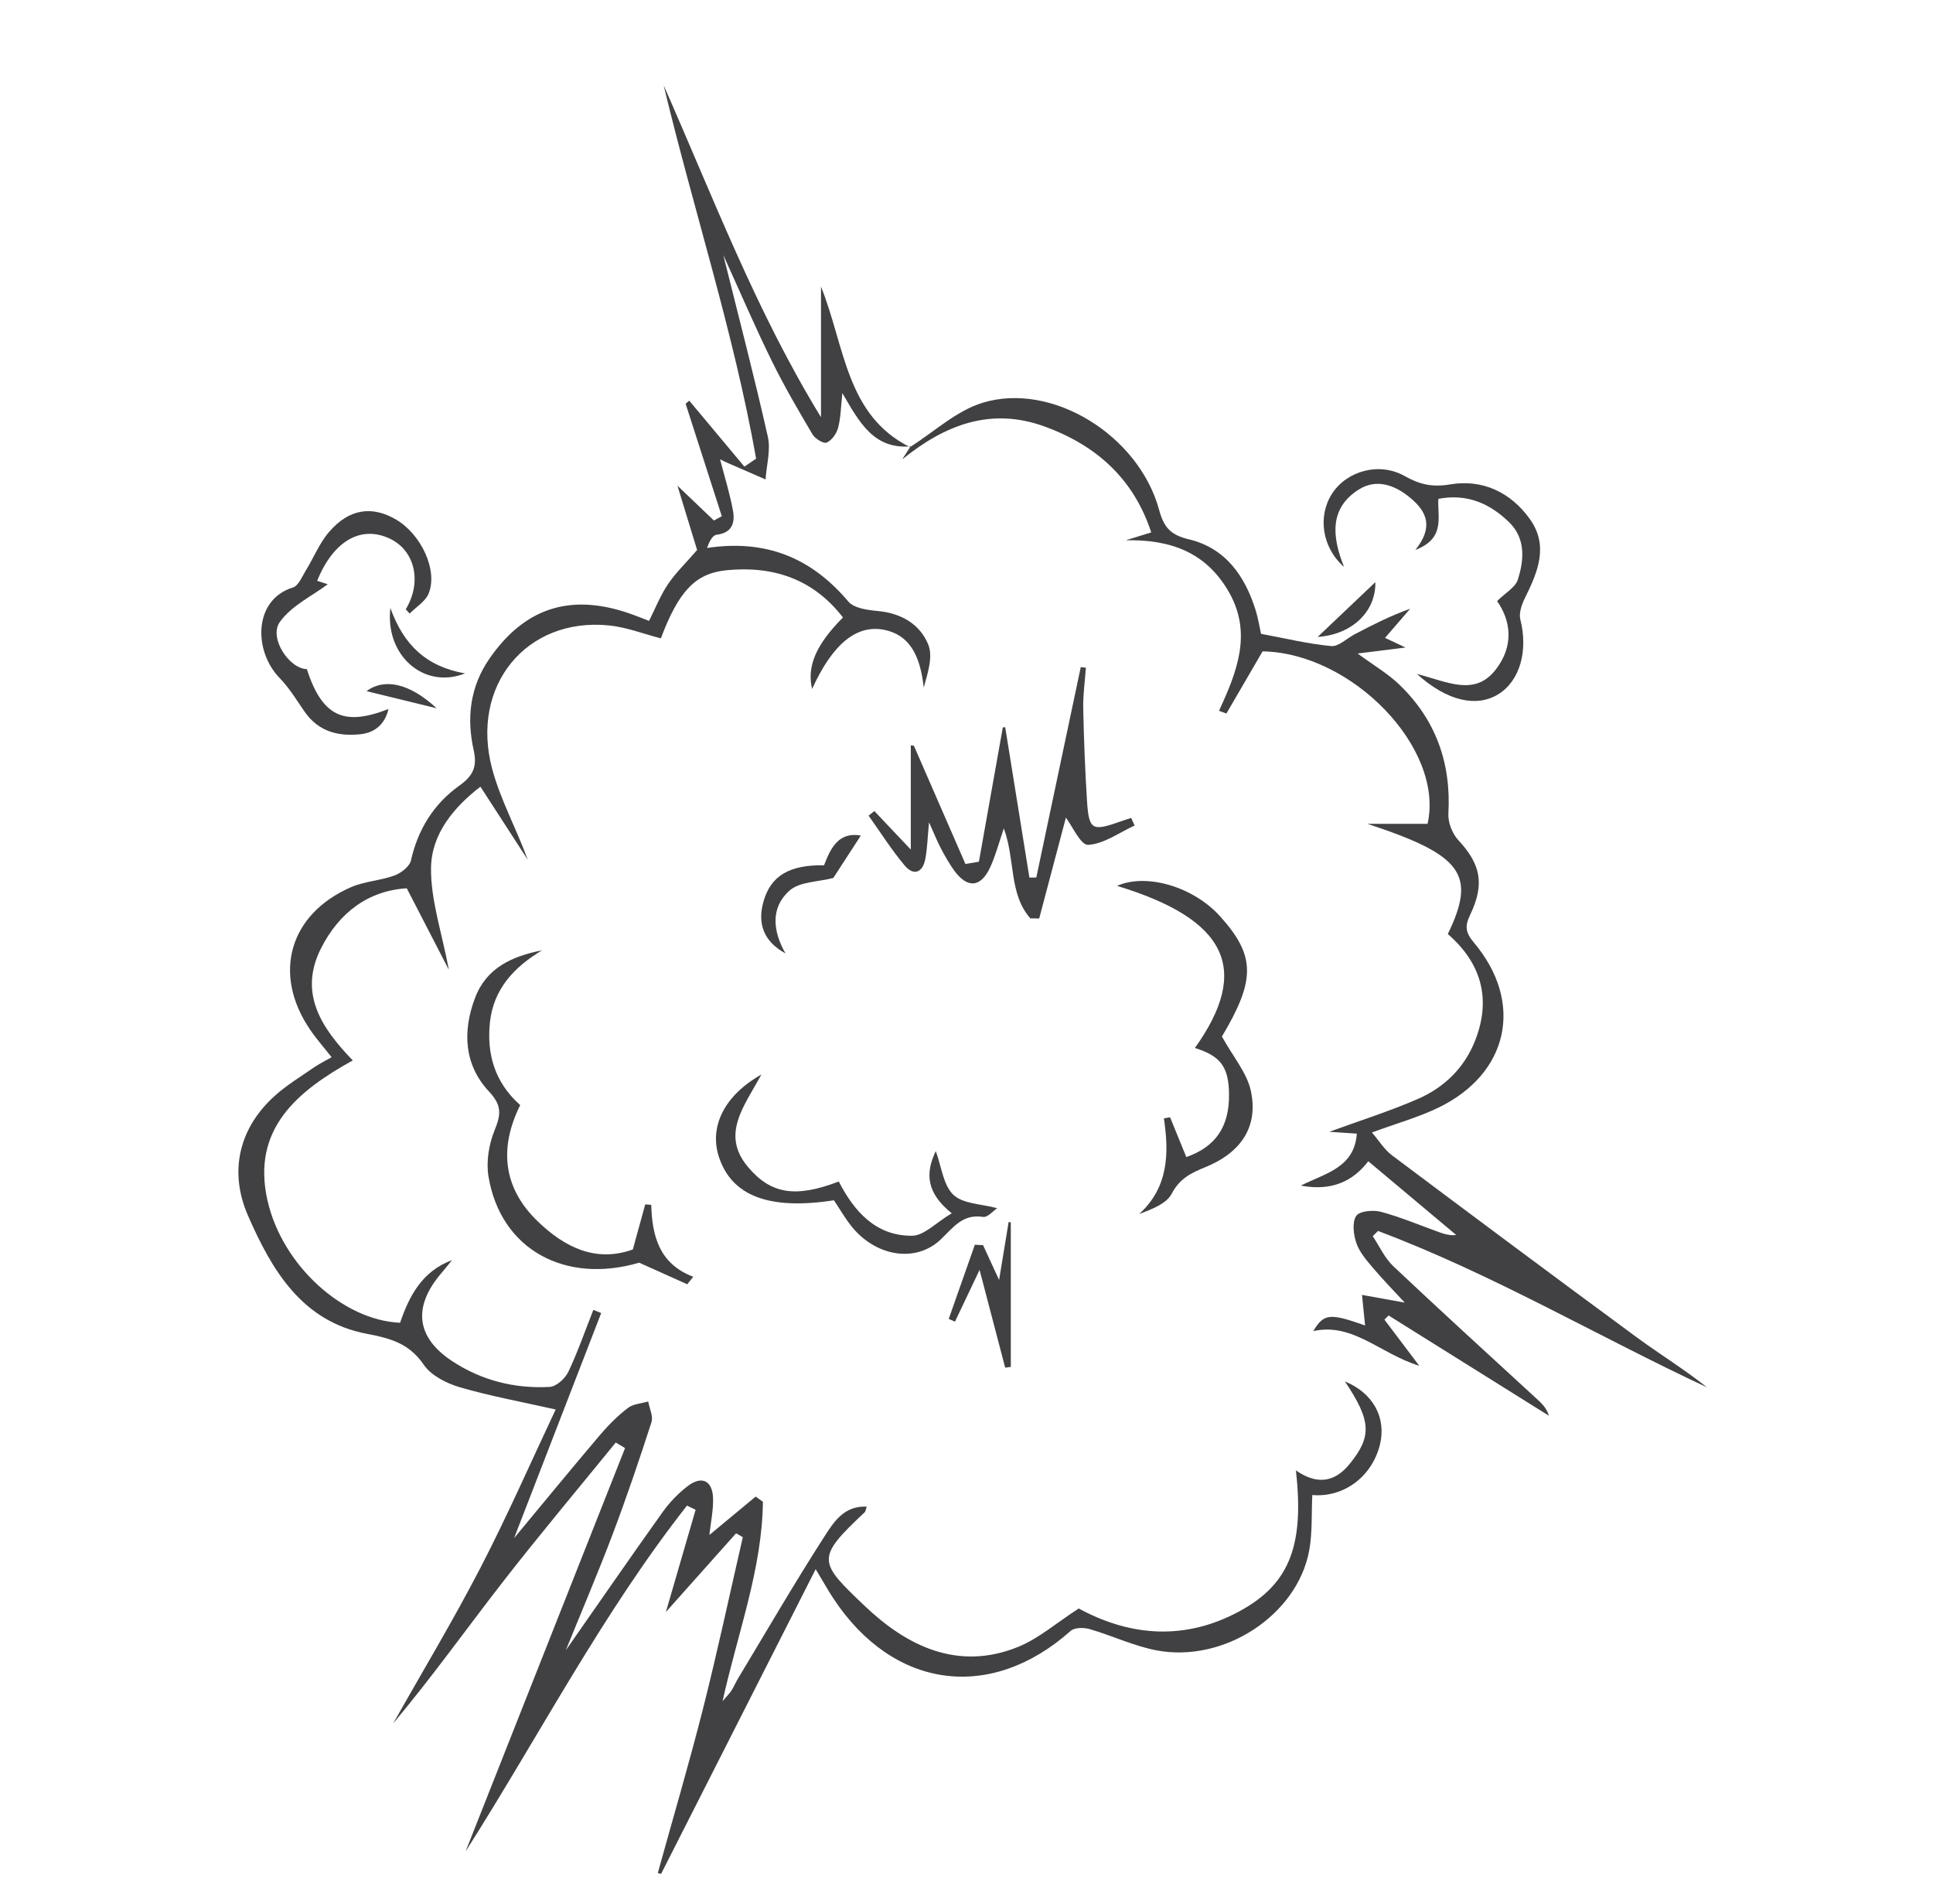 <?xml version="1.0" encoding="utf-8"?>
<!-- Generator: Adobe Illustrator 16.0.0, SVG Export Plug-In . SVG Version: 6.00 Build 0)  -->
<!DOCTYPE svg PUBLIC "-//W3C//DTD SVG 1.1//EN" "http://www.w3.org/Graphics/SVG/1.1/DTD/svg11.dtd">
<svg version="1.1" xmlns="http://www.w3.org/2000/svg" xmlns:xlink="http://www.w3.org/1999/xlink" x="0px" y="0px" width="65px"
	 height="64px" viewBox="0 0 65 64" enable-background="new 0 0 65 64" xml:space="preserve">
<g id="Layer_2" display="none">
	<rect x="-12.5" y="-7.667" display="inline" fill="#00A651" width="112.334" height="90.667"/>
</g>
<g id="explode_your_income">
	<path fill-rule="evenodd" clip-rule="evenodd" fill="#414042" d="M30.621,15.006c-1.232,0.104-1.718-0.794-2.295-1.79
		c-0.051,0.465-0.054,0.828-0.144,1.168c-0.051,0.193-0.211,0.419-0.383,0.496c-0.102,0.046-0.389-0.129-0.476-0.275
		c-0.48-0.811-0.956-1.627-1.371-2.471c-0.547-1.113-1.036-2.254-1.63-3.56c0.538,2.165,1.053,4.13,1.498,6.111
		c0.101,0.449-0.045,0.955-0.077,1.434c-0.442-0.192-0.884-0.384-1.325-0.577c-0.062-0.027-0.121-0.059-0.205-0.1
		c0.153,0.591,0.328,1.147,0.433,1.716c0.075,0.407-0.017,0.757-0.553,0.821c-0.138,0.016-0.25,0.247-0.318,0.444
		c1.982-0.299,3.507,0.329,4.751,1.8c0.192,0.227,0.648,0.288,0.991,0.319c0.787,0.072,1.418,0.443,1.697,1.128
		c0.166,0.411-0.019,0.964-0.152,1.445c-0.123-1.134-0.512-1.762-1.3-1.934c-0.944-0.206-1.76,0.454-2.454,1.982
		c-0.181-0.761,0.131-1.492,1.038-2.404c-0.998-1.291-2.34-1.743-3.914-1.588c-1.053,0.104-1.61,0.706-2.21,2.29
		c-0.577-0.148-1.151-0.374-1.742-0.434c-2.776-0.283-4.682,2.028-3.928,4.83c0.276,1.031,0.81,1.992,1.193,3.046
		c-0.519-0.801-1.038-1.602-1.59-2.455c-0.888,0.685-1.645,1.581-1.661,2.725c-0.015,1.079,0.361,2.163,0.6,3.433
		c-0.496-0.961-0.93-1.801-1.416-2.742c-1.289,0.078-2.275,0.815-2.883,2.017c-0.769,1.521,0.023,2.687,1.067,3.77
		c-1.871,1.036-3.405,2.309-2.87,4.697c0.497,2.213,2.561,4.043,4.461,4.123c0.306-0.9,0.743-1.733,1.746-2.106
		c-0.117,0.145-0.233,0.292-0.354,0.433c-0.968,1.129-0.863,2.16,0.367,2.968c0.983,0.646,2.102,0.927,3.275,0.861
		c0.222-0.013,0.516-0.281,0.623-0.505c0.321-0.676,0.567-1.387,0.841-2.083c0.088,0.034,0.176,0.069,0.265,0.104
		c-0.974,2.518-1.949,5.033-2.929,7.568c0.967-1.165,1.919-2.325,2.891-3.47c0.28-0.329,0.592-0.642,0.935-0.905
		c0.178-0.137,0.453-0.15,0.684-0.219c0.041,0.234,0.174,0.498,0.109,0.697c-0.407,1.261-0.833,2.516-1.3,3.754
		c-0.482,1.276-1.019,2.531-1.579,3.912c1.135-1.623,2.184-3.145,3.257-4.647c0.234-0.328,0.528-0.632,0.848-0.876
		c0.475-0.359,0.836-0.172,0.846,0.436c0.007,0.399-0.079,0.801-0.125,1.213c0.521-0.432,1.039-0.861,1.557-1.291
		c0.081,0.059,0.162,0.115,0.244,0.174c-0.027,2.268-0.844,4.393-1.357,6.705c0.148-0.176,0.236-0.26,0.3-0.359
		c0.082-0.127,0.139-0.271,0.218-0.401c0.961-1.595,1.897-3.206,2.904-4.772c0.307-0.477,0.659-1.05,1.424-1.008
		c-0.032,0.098-0.034,0.158-0.066,0.188c-1.656,1.552-1.562,1.664,0.004,3.153c1.41,1.342,3.133,2.198,5.162,1.37
		c0.69-0.282,1.28-0.804,2.031-1.288c1.601,0.87,3.396,1.112,5.241,0.179c1.798-0.909,2.36-2.192,2.061-4.821
		c0.684,0.472,1.283,0.43,1.809-0.219c0.751-0.926,0.728-1.447-0.161-2.773c0.951,0.39,1.409,1.229,1.172,2.149
		c-0.271,1.056-1.21,1.761-2.268,1.671c-0.032,0.628,0.008,1.269-0.108,1.881c-0.407,2.161-2.86,3.77-5.128,3.341
		c-0.767-0.146-1.492-0.495-2.248-0.714c-0.197-0.058-0.51-0.059-0.642,0.059c-2.689,2.395-5.954,1.963-7.969-1.076
		c-0.167-0.252-0.314-0.516-0.605-0.999c-1.78,3.509-3.489,6.876-5.198,10.244c-0.037-0.01-0.074-0.019-0.111-0.028
		c0.513-1.856,1.06-3.704,1.532-5.57c0.48-1.897,0.888-3.814,1.327-5.722c-0.076-0.044-0.151-0.087-0.227-0.13
		c-0.742,0.832-1.484,1.664-2.36,2.646c0.372-1.277,0.686-2.357,1-3.438c-0.097-0.046-0.194-0.093-0.291-0.138
		c-2.85,3.627-4.967,7.732-7.444,11.625c1.787-4.52,3.575-9.039,5.362-13.559c-0.104-0.062-0.209-0.125-0.313-0.188
		c-1.272,1.565-2.571,3.109-3.808,4.701c-1.225,1.578-2.387,3.205-3.676,4.743c0.983-1.743,2.016-3.459,2.935-5.234
		c0.91-1.757,1.705-3.573,2.529-5.32c-1.164-0.263-2.21-0.452-3.226-0.749c-0.445-0.131-0.961-0.391-1.208-0.754
		c-0.49-0.717-1.112-0.889-1.918-1.042c-2.178-0.414-3.192-2.135-3.996-3.977c-0.649-1.488-0.297-2.952,0.914-4.034
		c0.397-0.354,0.86-0.636,1.3-0.94c0.186-0.128,0.391-0.229,0.599-0.348c-0.259-0.33-0.512-0.616-0.726-0.931
		c-1.269-1.864-0.701-3.877,1.376-4.784c0.458-0.2,0.993-0.221,1.466-0.395c0.223-0.082,0.507-0.302,0.553-0.507
		c0.236-1.047,0.767-1.899,1.624-2.511c0.459-0.327,0.612-0.631,0.484-1.199c-0.242-1.079-0.122-2.131,0.532-3.074
		c1.16-1.676,2.663-2.187,4.601-1.554c0.264,0.086,0.521,0.194,0.765,0.286c0.218-0.433,0.384-0.859,0.633-1.229
		c0.254-0.377,0.589-0.7,0.983-1.154c-0.166-0.541-0.385-1.26-0.661-2.162c0.502,0.479,0.864,0.825,1.226,1.17
		c0.089-0.048,0.177-0.096,0.266-0.143c-0.406-1.26-0.812-2.521-1.217-3.782c0.04-0.034,0.081-0.069,0.121-0.104
		c0.618,0.74,1.237,1.479,1.855,2.218c0.131-0.089,0.262-0.179,0.394-0.269c-0.751-4.247-2.103-8.354-3.108-12.55
		c1.663,3.766,3.119,7.618,5.29,11.157c0-1.405,0-2.81,0-4.391c0.807,2.007,0.836,4.319,2.988,5.395L30.621,15.006z"/>
	<path fill-rule="evenodd" clip-rule="evenodd" fill="#414042" d="M30.594,15.034c0.811-0.51,1.561-1.221,2.444-1.492
		c2.336-0.718,5.257,1.095,5.938,3.597c0.162,0.596,0.389,0.847,1.001,0.993c1.23,0.292,1.888,1.23,2.249,2.392
		c0.081,0.265,0.124,0.543,0.178,0.785c0.814,0.151,1.582,0.339,2.36,0.412c0.25,0.023,0.527-0.261,0.794-0.4
		c0.579-0.303,1.161-0.602,1.861-0.856c-0.288,0.335-0.577,0.67-0.845,0.98c0.155,0.073,0.372,0.175,0.689,0.324
		c-0.568,0.071-1.014,0.127-1.611,0.202c0.549,0.403,1.009,0.672,1.385,1.029c1.239,1.182,1.764,2.645,1.667,4.357
		c-0.017,0.293,0.132,0.67,0.333,0.887c0.746,0.803,0.9,1.466,0.399,2.512c-0.183,0.378-0.158,0.597,0.123,0.93
		c1.7,2.013,1.181,4.411-1.2,5.557c-0.659,0.318-1.377,0.518-2.226,0.83c0.239,0.277,0.417,0.576,0.674,0.768
		c2.737,2.053,5.482,4.098,8.239,6.125c0.773,0.568,1.595,1.071,2.354,1.676c-3.702-1.731-7.232-3.818-11.063-5.258
		c-0.059,0.059-0.118,0.117-0.177,0.176c0.227,0.338,0.4,0.733,0.688,1.006c1.578,1.49,3.184,2.951,4.781,4.42
		c0.178,0.164,0.365,0.318,0.457,0.611c-1.798-1.124-3.594-2.248-5.392-3.371c-0.047,0.047-0.094,0.092-0.141,0.139
		c0.352,0.465,0.702,0.931,1.172,1.552c-1.31-0.4-2.234-1.464-3.564-1.166c0.354-0.592,0.551-0.611,1.742-0.189
		c-0.033-0.331-0.068-0.68-0.104-1.028c0.47,0.085,0.94,0.17,1.437,0.259c-0.354-0.384-0.733-0.771-1.081-1.183
		c-0.213-0.25-0.443-0.52-0.546-0.82c-0.096-0.283-0.146-0.69-0.006-0.91c0.104-0.164,0.568-0.209,0.827-0.141
		c0.661,0.177,1.297,0.447,1.943,0.679c0.183,0.065,0.365,0.128,0.594,0.102c-0.967-0.812-1.935-1.622-2.956-2.479
		c-0.52,0.675-1.233,1.013-2.27,0.818c0.837-0.419,1.798-0.599,1.885-1.747c-0.334-0.021-0.626-0.041-0.927-0.061
		c1.007-0.369,2.015-0.686,2.978-1.104c0.892-0.389,1.572-1.05,1.933-1.98c0.546-1.408,0.186-2.6-0.925-3.565
		c0.974-2.011,0.482-2.657-2.707-3.706c0.676,0,1.352,0,2.026,0c0.572-2.54-2.541-5.746-5.548-5.798
		c-0.416,0.716-0.815,1.403-1.216,2.09c-0.083-0.03-0.165-0.06-0.248-0.09c0.591-1.29,1.118-2.58,0.352-3.957
		c-0.765-1.372-1.982-1.809-3.49-1.777c0.275-0.085,0.55-0.17,0.858-0.265c-0.599-1.827-1.87-2.934-3.58-3.558
		c-1.803-0.658-3.347-0.07-4.795,1.105c0.094-0.146,0.187-0.291,0.281-0.437C30.621,15.006,30.594,15.034,30.594,15.034z"/>
	<path fill-rule="evenodd" clip-rule="evenodd" fill="#414042" d="M32.917,28.971c0.268-1.505,0.536-3.009,0.804-4.514
		c0.027-0.003,0.054-0.006,0.08-0.01c0.271,1.685,0.543,3.37,0.814,5.056c0.078,0,0.154,0,0.232-0.001
		c0.498-2.357,0.997-4.715,1.495-7.073c0.058,0.006,0.114,0.012,0.173,0.019c-0.032,0.455-0.1,0.911-0.09,1.365
		c0.022,1.046,0.062,2.092,0.129,3.136c0.061,0.945,0.177,1.004,1.079,0.684c0.134-0.048,0.271-0.09,0.405-0.135
		c0.039,0.085,0.077,0.17,0.115,0.256c-0.521,0.238-1.031,0.619-1.563,0.65c-0.251,0.014-0.54-0.646-0.748-0.916
		c-0.271,1.026-0.585,2.208-0.897,3.39c-0.1,0-0.198-0.002-0.298-0.003c-0.728-0.826-0.503-1.983-0.892-3.024
		c-0.163,0.478-0.272,0.892-0.445,1.278c-0.318,0.717-0.781,0.758-1.234,0.124c-0.162-0.228-0.301-0.473-0.432-0.721
		c-0.127-0.241-0.228-0.495-0.404-0.888c-0.05,0.516-0.057,0.884-0.126,1.241c-0.089,0.458-0.394,0.569-0.691,0.215
		c-0.444-0.527-0.814-1.116-1.215-1.678c0.064-0.051,0.129-0.103,0.194-0.154c0.355,0.375,0.71,0.75,1.225,1.294
		c0-1.3,0-2.403,0-3.505c0.035,0.004,0.068,0.009,0.104,0.014c0.578,1.325,1.156,2.65,1.733,3.976
		C32.615,29.022,32.766,28.996,32.917,28.971z"/>
	<path fill-rule="evenodd" clip-rule="evenodd" fill="#414042" d="M21.28,42.007c0.15-0.547,0.284-1.031,0.417-1.516
		c0.067,0.006,0.134,0.01,0.202,0.016c0.029,1.049,0.269,1.982,1.412,2.418c-0.067,0.084-0.134,0.168-0.202,0.252
		c-0.505-0.228-1.011-0.454-1.616-0.726c-2.487,0.729-4.655-0.436-5.067-2.896c-0.083-0.498,0.013-1.08,0.204-1.551
		c0.215-0.529,0.255-0.835-0.188-1.309c-0.839-0.897-0.895-2.025-0.466-3.151c0.383-1.007,1.243-1.396,2.25-1.594
		c-0.942,0.563-1.632,1.305-1.751,2.417c-0.113,1.063,0.157,2.022,1.017,2.786c-0.713,1.44-0.584,2.78,0.594,3.913
		C18.992,41.937,20.034,42.454,21.28,42.007z"/>
	<path fill-rule="evenodd" clip-rule="evenodd" fill="#414042" d="M41.089,34.848c0.382,0.689,0.838,1.219,0.971,1.819
		c0.263,1.197-0.317,2.08-1.527,2.572c-0.476,0.192-0.866,0.382-1.133,0.893c-0.177,0.339-0.661,0.518-1.093,0.684
		c0.985-0.902,1.007-2.031,0.831-3.217c0.068-0.012,0.138-0.024,0.207-0.037c0.182,0.445,0.364,0.893,0.547,1.338
		c0.981-0.343,1.448-1.016,1.436-2.113c-0.011-0.917-0.28-1.282-1.147-1.555c1.89-2.647,1.082-4.327-2.62-5.449
		c0.99-0.438,2.566,0.027,3.463,1.02C42.226,32.135,42.223,32.944,41.089,34.848z"/>
	<path fill-rule="evenodd" clip-rule="evenodd" fill="#414042" d="M47.645,22.657c1.04,0.269,1.943,0.763,2.65-0.144
		c0.633-0.812,0.5-1.664,0.047-2.304c0.28-0.279,0.612-0.459,0.696-0.719c0.216-0.668,0.267-1.388-0.292-1.933
		c-0.641-0.624-1.407-0.972-2.379-0.786c-0.035,0.614,0.246,1.33-0.773,1.717c0.63-0.783,0.367-1.298-0.159-1.741
		c-0.526-0.442-1.151-0.671-1.759-0.28c-0.958,0.617-0.901,1.548-0.48,2.594c-0.753-0.66-0.887-1.721-0.403-2.465
		c0.494-0.762,1.579-1.076,2.442-0.591c0.512,0.288,0.934,0.381,1.533,0.28c1.077-0.181,2.02,0.26,2.665,1.15
		c0.655,0.901,0.282,1.789-0.151,2.661c-0.109,0.22-0.214,0.515-0.158,0.733c0.266,1.042-0.011,2.062-0.741,2.511
		C49.659,23.786,48.67,23.583,47.645,22.657z"/>
	<path fill-rule="evenodd" clip-rule="evenodd" fill="#414042" d="M13.644,20.484c0.549-0.902,0.318-1.958-0.517-2.366
		c-0.973-0.474-1.915,0.055-2.462,1.409c0.159,0.051,0.316,0.102,0.356,0.115c-0.521,0.392-1.22,0.72-1.611,1.268
		c-0.379,0.532,0.312,1.572,0.907,1.586c0.514,1.581,1.236,1.935,2.745,1.34c-0.105,0.474-0.424,0.793-0.937,0.848
		c-0.751,0.081-1.419-0.088-1.883-0.758c-0.266-0.386-0.514-0.796-0.838-1.13c-0.884-0.908-0.888-2.634,0.447-3.046
		c0.187-0.058,0.307-0.367,0.435-0.575c0.266-0.431,0.458-0.921,0.784-1.297c0.672-0.778,1.445-0.884,2.254-0.407
		c0.843,0.497,1.408,1.711,1.089,2.485c-0.109,0.266-0.42,0.45-0.639,0.672C13.73,20.579,13.687,20.532,13.644,20.484z"/>
	<path fill-rule="evenodd" clip-rule="evenodd" fill="#414042" d="M32.004,40.79c-0.863-0.691-0.891-1.352-0.537-2.09
		c0.193,0.523,0.251,1.145,0.592,1.469c0.326,0.308,0.946,0.307,1.473,0.45c-0.127,0.083-0.32,0.316-0.474,0.293
		c-0.688-0.108-1.002,0.354-1.419,0.753c-0.839,0.804-2.188,0.585-3.008-0.439c-0.22-0.276-0.397-0.586-0.588-0.873
		c-2.185,0.337-3.443-0.145-3.872-1.469c-0.322-0.996,0.173-2.05,1.432-2.759c-0.586,1.08-1.376,2.017-0.444,3.117
		c0.757,0.894,1.582,1.043,3.046,0.48c0.514,1,1.246,1.837,2.469,1.823C31.074,41.542,31.471,41.107,32.004,40.79z"/>
	<path fill-rule="evenodd" clip-rule="evenodd" fill="#414042" d="M33.596,43.032c0.115-0.693,0.219-1.322,0.322-1.953
		c0.025,0.008,0.049,0.016,0.072,0.021c0,1.618,0,3.236,0,4.854c-0.062,0.01-0.127,0.019-0.189,0.027
		c-0.271-1.033-0.542-2.066-0.861-3.287c-0.325,0.683-0.576,1.211-0.828,1.74c-0.069-0.031-0.139-0.062-0.209-0.093
		c0.293-0.831,0.586-1.662,0.878-2.493c0.093,0.004,0.184,0.009,0.276,0.014C33.227,42.231,33.396,42.6,33.596,43.032z"/>
	<path fill-rule="evenodd" clip-rule="evenodd" fill="#414042" d="M26.413,32.053c-0.732-0.398-0.949-0.998-0.742-1.736
		c0.247-0.878,0.871-1.243,2.04-1.227c0.22-0.586,0.496-1.132,1.236-0.999c-0.325,0.5-0.659,1.016-0.926,1.426
		c-0.504,0.133-1.134,0.12-1.477,0.428C25.908,30.516,25.982,31.3,26.413,32.053z"/>
	<path fill-rule="evenodd" clip-rule="evenodd" fill="#414042" d="M13.128,20.44c0.441,1.241,1.205,1.97,2.51,2.2
		C14.252,23.188,12.941,22.033,13.128,20.44z"/>
	<path fill-rule="evenodd" clip-rule="evenodd" fill="#414042" d="M44.308,21.414c0.678-0.644,1.319-1.253,1.94-1.842
		C46.27,20.544,45.489,21.33,44.308,21.414z"/>
	<path fill-rule="evenodd" clip-rule="evenodd" fill="#414042" d="M14.682,23.812c-0.778-0.19-1.555-0.38-2.359-0.576
		C12.932,22.789,13.775,22.97,14.682,23.812z"/>
</g>
<g id="maximize_your_budget" display="none">
	<g display="inline">
		<path fill="#414042" d="M26.005,27.129c6.834,0,12.403-2.04,12.662-4.592c0.008-0.062,0.011-0.125,0.011-0.187l0.009-0.007v-3.246
			c0-2.703-5.676-4.896-12.682-4.896c-7.001,0-12.682,2.193-12.682,4.896v3.257l0.009-0.004
			C13.333,24.988,19.01,27.129,26.005,27.129z M19.767,25.819c-0.613-0.131-1.194-0.278-1.738-0.445V22.86
			c0.542,0.175,1.124,0.331,1.738,0.468V25.819z M23.243,26.321c-0.597-0.049-1.176-0.114-1.738-0.196v-2.477
			c0.562,0.083,1.14,0.152,1.738,0.202V26.321z M26.719,26.43c-0.237,0.005-0.475,0.007-0.714,0.007
			c-0.345,0-0.686-0.006-1.024-0.018v-2.465c0.336,0.011,0.676,0.019,1.02,0.019c0.242,0,0.481-0.006,0.719-0.01V26.43z
			 M37.148,23.825c-0.301,0.282-0.815,0.63-1.308,0.856v-2.566c0.5-0.249,0.941-0.516,1.308-0.8V23.825z M26.005,15.163
			c6.049,0,10.949,1.717,10.949,3.831c0,2.117-4.9,3.833-10.949,3.833c-6.042,0-10.95-1.716-10.95-3.833
			C15.055,16.88,19.962,15.163,26.005,15.163z M14.552,21.063c0.445,0.403,1.034,0.778,1.738,1.115v2.555
			c-0.686-0.305-1.494-0.821-1.738-1.134V21.063z"/>
		<path fill="#414042" d="M21.555,21.074c0.674,0.47,2.125,0.738,3.643,0.809v0.446c0,0.077,0.146,0.14,0.324,0.14h1.11
			c0.175,0,0.321-0.062,0.321-0.14v-0.455c0.951-0.056,1.814-0.197,2.397-0.422c1.027-0.398,1.457-1.008,1.018-1.572
			c-0.459-0.59-2.047-0.887-3.416-1.135v-1.946c0.16,0.016,0.311,0.036,0.456,0.057c0.424,0.064,1,0.245,1.33,0.37
			c0.054,0.022,0.103,0.042,0.155,0.065c0.029,0.013,0.045,0.019,0.053,0.023c-0.001,0,0,0.001,0.012,0.007
			c0.03,0.016,0.06,0.034,0.086,0.052c0.474,0.331,1.828-0.173,1.411-0.465c-0.49-0.342-1.665-0.642-2.566-0.75
			c-0.301-0.036-0.615-0.062-0.936-0.078v-0.426c0-0.078-0.146-0.141-0.321-0.141h-1.11c-0.178,0-0.324,0.063-0.324,0.141V16.1
			c-0.966,0.067-1.881,0.236-2.549,0.517c-1.028,0.431-1.328,1.082-0.731,1.612c0.269,0.238,0.71,0.458,1.268,0.586
			c0.253,0.058,1.108,0.233,2.013,0.416v1.94c-0.218-0.023-0.428-0.05-0.616-0.08c-0.424-0.062-0.981-0.21-1.311-0.336
			c-0.054-0.019-0.105-0.04-0.154-0.064c-0.032-0.014-0.048-0.021-0.057-0.023c0.003,0,0.004,0-0.009-0.006
			c-0.03-0.017-0.059-0.035-0.084-0.052C22.491,20.28,21.138,20.784,21.555,21.074z M26.952,19.586
			c0.423,0.083,0.729,0.146,0.807,0.162c0.451,0.094,0.649,0.223,0.882,0.407c0.378,0.3,0.187,0.687-0.369,0.884
			c-0.354,0.125-0.82,0.186-1.32,0.204V19.586z M24.861,18.34c-0.572-0.116-1.001-0.198-1.325-0.428
			c-0.396-0.283-0.297-0.688,0.227-0.891c0.391-0.15,0.897-0.232,1.435-0.265v1.649C24.999,18.366,24.864,18.341,24.861,18.34z"/>
		<path fill="#414042" d="M12.76,27.427l0.009-0.004c0,1.23,1.244,2.348,3.268,3.194l1.132-1.153
			c0.095-0.099,0.194-0.191,0.296-0.279v-1.25c0.502,0.161,1.043,0.305,1.607,0.434c0.293-0.07,0.595-0.11,0.904-0.11
			c0.722,0,1.424,0.21,2.036,0.587c0.225,0.026,0.439,0.059,0.667,0.079v0.423l1.737,1.479v-1.799
			c0.337,0.01,0.677,0.017,1.022,0.017c0.241,0,0.48-0.003,0.717-0.008v2.466c-0.236,0.004-0.474,0.007-0.715,0.007
			c-0.076,0-0.149-0.003-0.225-0.004l0.804,0.684c6.565-0.111,11.833-2.102,12.084-4.58c0.008-0.062,0.01-0.125,0.01-0.188
			l0.01-0.006v-2.315c-2.409,1.967-7.335,2.986-12.118,2.986c-5.658,0-11.619-1.475-13.215-4.239
			c-0.021,0.116-0.036,0.232-0.036,0.35c0,0.028,0.004,0.057,0.006,0.085V27.427z M35.276,27.589
			c0.34-0.142,1.021-0.375,1.309-0.586v1.895c-0.298,0.282-0.814,0.629-1.309,0.856V27.589z M13.989,26.136
			c0.445,0.404,1.034,0.778,1.738,1.116v2.554c-0.686-0.304-1.495-0.82-1.738-1.134V26.136z"/>
		<path fill="#414042" d="M31.229,45.107v-0.5c-0.005-0.044-0.007-0.085-0.007-0.125c0-0.167,0.018-0.335,0.053-0.533
			c0.062-0.334,0.287-0.604,0.586-0.74c-0.025-0.132-0.046-0.264-0.054-0.398c-0.01-0.057-0.017-0.114-0.017-0.174v-3.134
			c-0.002-0.031-0.003-0.065-0.003-0.094c0-0.119,0.009-0.239,0.023-0.359l-10.268-8.744c-0.98-0.836-2.42-0.762-3.313,0.173
			L0.706,48.341c-0.952,0.993-0.94,2.592,0.027,3.569c0.966,0.979,2.52,0.968,3.472-0.026L20.146,35.67L31.229,45.107z"/>
		<path fill="#414042" d="M63.409,15.139c-0.459-0.453-1.102-0.653-1.729-0.533l-13.388,2.514c-1.082,0.203-1.8,1.269-1.6,2.377
			c0.195,1.113,1.23,1.848,2.312,1.646l5.869-1.103l0.306,0.25L43.229,33.548c0.747-0.052,1.502-0.087,2.265-0.087
			c1.457,0,2.884,0.104,4.248,0.287l9.294-10.306l0.101,0.082l-0.869,6.696c-0.146,1.119,0.62,2.146,1.708,2.299
			c1.088,0.146,2.089-0.637,2.233-1.759l1.801-13.874C64.094,16.238,63.872,15.592,63.409,15.139z"/>
		<path fill="#414042" d="M15.324,31.343c-0.773-0.348-1.455-0.74-2-1.185V32.5l0.009-0.004c0,0.245,0.065,0.483,0.159,0.717
			l1.06-1.081l-0.003-0.479c0.068,0.062,0.161,0.131,0.272,0.204L15.324,31.343z"/>
		<path fill="#414042" d="M38.667,32.683c0.008-0.062,0.011-0.124,0.011-0.187l0.009-0.006v-3.246c0-0.106-0.011-0.212-0.029-0.316
			c-1.436,2.512-6.399,3.935-11.554,4.188l4.337,3.691C35.575,36.065,38.482,34.507,38.667,32.683z M37.148,33.971
			c-0.301,0.281-0.815,0.631-1.308,0.857V32.26c0.409-0.137,0.941-0.44,1.308-0.725V33.971z"/>
		<path fill="#414042" d="M16.909,41.074c2.255,0.777,5.243,1.255,8.532,1.255c0.086,0,0.17-0.004,0.256-0.006l-0.817-0.696
			c-0.154-0.002-0.311-0.002-0.463-0.007v-0.386l-1.737-1.48v1.769c-0.597-0.051-1.177-0.115-1.739-0.194v-2.48
			c0.252,0.038,0.522,0.061,0.782,0.092l-1.46-1.243c-0.007-0.001-0.014-0.003-0.021-0.004l-1.039,1.055v2.271
			c-0.613-0.129-1.194-0.279-1.738-0.442v-0.063L16.909,41.074z"/>
		<path fill="#414042" d="M13.943,44.086c1.64,1.924,6.421,3.314,12.062,3.314c1.842,0,3.585-0.151,5.162-0.417l-4.374-3.726
			c-0.451,0.02-0.902,0.03-1.353,0.03c-3.294,0-6.688-0.501-9.268-1.466l-0.567,0.576c0.203,0.091,0.426,0.182,0.685,0.275v2.332
			c-0.686-0.305-1.494-0.82-1.738-1.133V43.47L13.943,44.086z M24.981,44.227c0.336,0.011,0.676,0.018,1.02,0.018
			c0.242,0,0.481-0.003,0.719-0.009v2.466c-0.237,0.007-0.475,0.01-0.714,0.01c-0.345,0-0.686-0.008-1.024-0.019V44.227z
			 M21.505,43.923c0.562,0.081,1.14,0.151,1.738,0.202v2.471c-0.597-0.051-1.176-0.115-1.738-0.197V43.923z M18.028,43.135
			c0.542,0.173,1.124,0.329,1.738,0.466v2.491c-0.613-0.129-1.194-0.277-1.738-0.444V43.135z"/>
		<path fill="#414042" d="M26.005,48.357c-5.197,0-10.639-1.246-12.73-3.593l-0.515,0.524v2.41l0.009-0.005
			c0,2.638,5.678,4.78,12.671,4.78c2.36,0,4.564-0.249,6.454-0.671v-1.361c0-0.254,0.107-0.489,0.286-0.658
			c-0.487-0.562-0.779-1.187-0.828-1.87C29.643,48.203,27.818,48.357,26.005,48.357z M15.727,50.079
			c-0.686-0.307-1.495-0.82-1.738-1.136v-2.534c0.445,0.403,1.034,0.776,1.738,1.114V50.079z M19.203,51.164
			c-0.613-0.13-1.194-0.278-1.738-0.445v-2.516c0.542,0.178,1.125,0.333,1.738,0.469V51.164z M22.679,51.668
			c-0.597-0.052-1.177-0.117-1.739-0.197v-2.479c0.561,0.085,1.142,0.151,1.739,0.204V51.668z M26.155,51.774
			c-0.236,0.004-0.474,0.008-0.715,0.008c-0.344,0-0.685-0.008-1.024-0.018v-2.467c0.337,0.011,0.677,0.018,1.022,0.018
			c0.241,0,0.48-0.004,0.717-0.007V51.774z"/>
		<path fill="#414042" d="M44.93,53.444c-4.744,0-9.699-1.039-12.118-3.002v2.34l0.009-0.003c0,2.638,5.679,4.777,12.673,4.777
			c6.834,0,12.403-2.038,12.664-4.591c0.005-0.062,0.008-0.125,0.008-0.187l0.01-0.007v-3.246c0-0.105-0.012-0.212-0.03-0.315
			C56.558,51.992,50.64,53.444,44.93,53.444z M35.779,55.161c-0.687-0.304-1.494-0.819-1.739-1.135l-0.003-2.089
			c0.258,0.233,0.822,0.563,1.742,0.892V55.161z M39.256,56.247c-0.615-0.129-1.195-0.278-1.738-0.443V53.29
			c0.541,0.173,1.122,0.331,1.738,0.467V56.247z M42.73,56.751c-0.596-0.05-1.177-0.115-1.738-0.196v-2.479
			c0.562,0.084,1.142,0.153,1.738,0.204V56.751z M46.207,56.857c-0.235,0.006-0.475,0.007-0.714,0.007
			c-0.345,0-0.685-0.005-1.023-0.017v-2.466c0.337,0.012,0.677,0.019,1.02,0.019c0.24,0,0.48-0.005,0.718-0.009V56.857z
			 M56.637,54.254c-0.299,0.281-0.814,0.631-1.309,0.855v-2.565c0.41-0.139,0.942-0.441,1.309-0.725V54.254z"/>
		<path fill="#414042" d="M32.257,47.706c0,2.641,5.678,4.778,12.673,4.778c6.833,0,12.404-2.04,12.663-4.591
			c0.006-0.064,0.01-0.123,0.01-0.188l0.01-0.005v-2.314c-2.408,1.966-7.337,2.984-12.119,2.984c-5.658,0-11.617-1.475-13.215-4.239
			c-0.021,0.115-0.035,0.232-0.035,0.351c0,0.028,0.004,0.057,0.005,0.086v3.143L32.257,47.706z M54.764,47.873
			c0.341-0.141,1.021-0.377,1.31-0.587v1.895c-0.3,0.282-0.815,0.631-1.31,0.856V47.873z M43.906,49.309
			c0.337,0.013,0.675,0.019,1.019,0.019c0.242,0,0.481-0.004,0.72-0.006v2.464c-0.236,0.005-0.474,0.008-0.715,0.008
			c-0.345,0-0.687-0.006-1.023-0.016V49.309z M40.429,49.005c0.562,0.082,1.141,0.151,1.74,0.203v2.471
			c-0.599-0.05-1.178-0.115-1.74-0.195V49.005z M36.952,48.218c0.542,0.173,1.125,0.327,1.738,0.465v2.493
			c-0.612-0.131-1.193-0.28-1.738-0.444V48.218z M33.476,46.419c0.448,0.404,1.035,0.777,1.739,1.115v2.557
			c-0.686-0.307-1.494-0.823-1.739-1.137V46.419z"/>
		<path fill="#414042" d="M32.278,54.258c-0.021,0.117-0.035,0.234-0.035,0.352c0,0.028,0.004,0.058,0.005,0.086v3.143l0.009-0.004
			c0,2.638,5.678,4.777,12.673,4.777c6.833,0,12.404-2.039,12.663-4.591c0.006-0.062,0.01-0.125,0.01-0.187l0.01-0.006v-2.315
			c-2.408,1.967-7.337,2.985-12.119,2.985C39.835,58.498,33.876,57.022,32.278,54.258z M35.215,60.217
			c-0.686-0.305-1.494-0.82-1.739-1.135v-2.534c0.448,0.402,1.035,0.776,1.739,1.113V60.217z M38.69,61.301
			c-0.612-0.127-1.193-0.277-1.738-0.442v-2.514c0.542,0.175,1.125,0.33,1.738,0.467V61.301z M42.169,61.806
			c-0.599-0.05-1.178-0.115-1.74-0.195v-2.479c0.562,0.082,1.141,0.152,1.74,0.202V61.806z M54.764,58
			c0.341-0.139,1.021-0.374,1.31-0.585v1.894c-0.3,0.281-0.815,0.63-1.31,0.857V58z M45.645,61.914
			c-0.236,0.004-0.474,0.007-0.715,0.007c-0.345,0-0.687-0.007-1.023-0.019v-2.464c0.337,0.01,0.675,0.018,1.019,0.018
			c0.242,0,0.481-0.006,0.72-0.01V61.914z"/>
		<path fill="#414042" d="M45.493,34.485c-7.001,0-12.682,2.193-12.682,4.896v3.255l0.009-0.003c0,2.637,5.679,4.777,12.673,4.777
			c6.834,0,12.403-2.039,12.664-4.591c0.005-0.062,0.008-0.126,0.008-0.187l0.01-0.006v-3.246
			C58.175,36.679,52.497,34.485,45.493,34.485z M45.493,35.373c6.048,0,10.951,1.75,10.951,3.902c0,2.158-4.903,3.907-10.951,3.907
			c-6.044,0-10.949-1.749-10.949-3.907C34.544,37.123,39.449,35.373,45.493,35.373z M35.779,45.017
			c-0.687-0.304-1.494-0.82-1.739-1.135v-2.534c0.445,0.403,1.034,0.778,1.739,1.115V45.017z M39.256,46.103
			c-0.615-0.131-1.195-0.278-1.738-0.445v-2.514c0.541,0.175,1.122,0.33,1.738,0.468V46.103z M42.73,46.604
			c-0.596-0.05-1.177-0.114-1.738-0.195v-2.478c0.562,0.084,1.142,0.152,1.738,0.202V46.604z M46.207,46.713
			c-0.235,0.005-0.475,0.008-0.714,0.008c-0.345,0-0.685-0.008-1.023-0.02v-2.464c0.337,0.01,0.677,0.019,1.02,0.019
			c0.24,0,0.48-0.007,0.718-0.009V46.713z M56.637,44.11c-0.299,0.28-0.814,0.627-1.309,0.854v-2.566
			c0.502-0.249,0.942-0.516,1.309-0.801V44.11z"/>
		<path fill="#414042" d="M41.042,41.357c0.676,0.47,2.125,0.738,3.644,0.809v0.445c0,0.077,0.146,0.141,0.323,0.141h1.111
			c0.175,0,0.321-0.063,0.321-0.141v-0.456c0.948-0.056,1.812-0.195,2.396-0.421c1.028-0.397,1.457-1.007,1.019-1.571
			c-0.458-0.591-2.048-0.888-3.414-1.135v-1.945c0.157,0.017,0.311,0.035,0.455,0.056c0.424,0.064,0.998,0.245,1.328,0.369
			c0.056,0.022,0.104,0.043,0.156,0.066c0.029,0.014,0.044,0.02,0.055,0.023c-0.004-0.001-0.001,0,0.01,0.006
			c0.03,0.017,0.06,0.033,0.087,0.053c0.474,0.33,1.827-0.174,1.41-0.465c-0.49-0.342-1.665-0.643-2.566-0.749
			c-0.3-0.036-0.615-0.062-0.935-0.079v-0.428c0-0.076-0.146-0.14-0.321-0.14h-1.111c-0.178,0-0.323,0.063-0.323,0.14v0.447
			c-0.967,0.068-1.881,0.237-2.549,0.518c-1.027,0.43-1.328,1.08-0.73,1.611c0.269,0.239,0.71,0.459,1.267,0.587
			c0.254,0.059,1.109,0.233,2.013,0.416v1.939c-0.217-0.023-0.427-0.049-0.616-0.078c-0.424-0.062-0.979-0.212-1.309-0.337
			c-0.056-0.021-0.106-0.04-0.155-0.064c-0.128-0.054-0.021-0.008-0.063-0.029c-0.033-0.019-0.062-0.035-0.086-0.051
			C41.979,40.562,40.625,41.066,41.042,41.357z M46.441,39.868c0.422,0.086,0.729,0.146,0.807,0.162
			c0.451,0.095,0.649,0.225,0.881,0.407c0.379,0.3,0.188,0.689-0.368,0.886c-0.356,0.126-0.82,0.187-1.319,0.204V39.868z
			 M44.35,38.624c-0.573-0.116-1.003-0.199-1.325-0.429c-0.396-0.282-0.296-0.689,0.228-0.891c0.392-0.15,0.896-0.234,1.434-0.266
			v1.65C44.486,38.649,44.353,38.624,44.35,38.624z"/>
	</g>
</g>
<g id="rech_new_customers" display="none">
	<path display="inline" fill-rule="evenodd" clip-rule="evenodd" fill="#FFFFFF" d="M12.294,40.666
		c-0.048-1.806-1.218-3.324-3.23-3.324c-2.115,0-3.179,1.508-3.23,3.309C5.834,47.651,12.319,47.552,12.294,40.666L12.294,40.666z
		 M1.562,54.203v-0.696c-0.003-1.745,0.095-3.676,0.856-5.136c0.692-1.326,2.033-2.543,3.59-2.543h0.58
		c1.414,1.354,3.538,1.355,4.951,0h0.581c0.765,0,1.479,0.295,2.088,0.75c-0.543,1.143-0.807,2.441-0.933,3.749L1.562,54.203
		L1.562,54.203z M27.39,37.205c-0.06-2.237-1.547-4.119-4.04-4.119c-2.62,0-3.976,1.87-4.039,4.1
		C19.312,45.859,27.422,45.734,27.39,37.205L27.39,37.205z M14.204,50.021c0.141-1.173,0.41-2.306,0.914-3.271
		c0.857-1.643,2.518-3.149,4.447-3.149h0.719c1.751,1.679,4.382,1.679,6.134,0h0.719c0.869,0,1.682,0.305,2.393,0.791
		c-0.085,0.144-0.168,0.29-0.244,0.437c-1.225,2.35-1.362,5.326-1.362,7.937v2.184l-0.098,0.037l-6.247-5.321l-1.762-1.5
		L14.204,50.021L14.204,50.021z M44.615,34.158c-0.069-2.618-1.836-4.818-4.752-4.818c-3.065,0-4.679,2.187-4.751,4.795
		C35.113,44.28,44.653,44.136,44.615,34.158L44.615,34.158z M28.991,54.542v-1.777c-0.004-2.526,0.139-5.325,1.241-7.442
		c1.003-1.92,2.945-3.684,5.203-3.684h0.84c2.048,1.963,5.127,1.964,7.175,0h0.843c2.252,0,4.193,1.758,5.195,3.674
		c0.205,0.391,0.377,0.807,0.521,1.238L28.991,54.542L28.991,54.542z M50.116,42.791l1.765,4.574l-24.338,9.253l-6.888-5.868
		l-1.151-0.981l-1.418,0.47L1.759,55.64l1.671,5.075l14.908-4.934l6.951,5.921l1.213,1.033l1.47-0.562l25.83-9.825l1.663,4.316
		l7.974-11.324L50.116,42.791L50.116,42.791z"/>
</g>
<g id="Layer_12" display="none">
	<polygon display="inline" fill="#FFFFFF" points="25.534,21.684 43.264,3.534 58.125,2.947 40.911,19.248 51.246,19.248 
		31.92,34.876 41.415,34.876 15.518,49.104 25.282,37.565 19.652,37.312 35.071,22.02 	"/>
	<g display="inline">
		<g>
			<g>
				<g>
					<rect x="38.821" y="53.169" fill="#FFFFFF" width="6.767" height="5.316"/>
					<rect x="18.874" y="53.169" fill="#FFFFFF" width="6.762" height="5.316"/>
					<rect x="5.098" y="37.948" fill="#FFFFFF" width="5.32" height="6.764"/>
					<rect x="28.852" y="53.169" fill="#FFFFFF" width="6.758" height="5.316"/>
					<rect x="5.098" y="18" fill="#FFFFFF" width="5.32" height="6.765"/>
					<path fill="#FFFFFF" d="M15.661,53.169h-5.243v-5.242h-5.32v7.904c0,1.465,1.19,2.654,2.658,2.654h7.905V53.169z"/>
					<rect x="5.098" y="27.97" fill="#FFFFFF" width="5.32" height="6.765"/>
					<g>
						<path fill="#FFFFFF" d="M62.656,55.155l-6.686-6.693c-0.426-0.416-0.802-0.496-1.021-0.27
							c-0.147,0.145-0.227,0.41-0.227,0.793v4.184H48.8v5.316h5.924l0.002,4.189c-0.002,0.977,0.554,1.201,1.245,0.51l6.682-6.674
							C63.336,55.823,63.344,55.841,62.656,55.155z"/>
						<path fill="#FFFFFF" d="M8.443,0.935C7.752,0.248,7.772,0.239,7.085,0.925L0.394,7.618C-0.026,8.037-0.1,8.411,0.124,8.64
							c0.143,0.139,0.409,0.225,0.787,0.225l4.188-0.004v5.921h5.32V8.861h4.188c0.978,0.004,1.2-0.556,0.513-1.247L8.443,0.935z"/>
					</g>
				</g>
			</g>
		</g>
	</g>
</g>
<g id="Layer_9" display="none">
	<g id="homework_copy_14_1_" display="inline" enable-background="new    ">
		<g>
			<defs>
				<path id="SVGID_1_" d="M34.32,32.074l18.991-14.322l-23.205-2.377L11.09,28.41L34.32,32.074z M34.783,33.902l-14.354-2.514
					l1.457,5.773l14.257,2.135l11.774-8.708l-1.691-5.711L34.783,33.902z M19.603,42.575L16.63,30.801l-1.169-0.503l3.161,12.526
					L19.603,42.575z M18.658,43.765l-0.645,1.606l0.12,0.47l3.43-0.862l-0.119-0.473l-1.329-1.107L18.658,43.765z"/>
			</defs>
			<use xlink:href="#SVGID_1_"  overflow="visible" fill="#FFFFFF"/>
			<clipPath id="SVGID_2_">
				<use xlink:href="#SVGID_1_"  overflow="visible"/>
			</clipPath>
			<path clip-path="url(#SVGID_2_)" fill="#FFFFFF" d="M16.498,51.726c14.075-3.553,28.134-7.105,42.189-10.652
				c-2.965-11.729-5.924-23.445-8.875-35.15C35.73,9.478,21.668,13.03,7.624,16.577C10.586,28.306,13.544,40.022,16.498,51.726z"/>
		</g>
	</g>
	<path display="inline" fill="#FFFFFF" d="M75.483,40.852c0,0-0.496-3.5-2.031-5.042c-1.939-2.024-4.114-2.03-5.106-2.151
		c-7.145-0.514-17.855-0.514-17.855-0.514h-0.02c0,0-0.594,0-1.541,0.008l0.02,0.084L36.92,42.125l-11.38-1.606
		c-0.039,0.192-0.065,0.333-0.065,0.333s-0.508,4.111-0.508,8.226v3.85c0,4.111,0.508,8.223,0.508,8.223s0.498,3.5,2.026,5.041
		c1.943,2.025,4.494,1.963,5.631,2.175c4.081,0.389,17.346,0.51,17.346,0.51s10.724-0.02,17.868-0.532
		c0.992-0.117,3.167-0.127,5.106-2.152c1.535-1.541,2.031-5.041,2.031-5.041S76,57.038,76,52.927v-3.85
		C76,44.963,75.483,40.852,75.483,40.852z M44.835,61.854V42.125l17.084,9.864L44.835,61.854z"/>
</g>
<g id="Layer_10" display="none">
	<g id="homework_copy_14_2_" display="inline" enable-background="new    ">
		<g>
			<defs>
				<path id="SVGID_3_" d="M23.32,27.199l18.991-14.322L19.106,10.5L0.09,23.535L23.32,27.199z M23.784,29.028L9.429,26.514
					l1.457,5.773l14.256,2.135l11.775-8.708l-1.691-5.711L23.784,29.028z M8.603,37.7L5.63,25.926l-1.169-0.503l3.161,12.526
					L8.603,37.7z M7.658,38.89l-0.645,1.606l0.12,0.47l3.43-0.862l-0.119-0.473l-1.329-1.107L7.658,38.89z"/>
			</defs>
			<use xlink:href="#SVGID_3_"  overflow="visible" fill="#414042"/>
			<clipPath id="SVGID_4_">
				<use xlink:href="#SVGID_3_"  overflow="visible"/>
			</clipPath>
			<path clip-path="url(#SVGID_4_)" fill="#414042" d="M5.498,46.851c14.074-3.553,28.134-7.105,42.189-10.652
				c-2.965-11.729-5.924-23.445-8.875-35.15C24.731,4.603,10.668,8.155-3.376,11.702C-0.414,23.431,2.544,35.147,5.498,46.851z"/>
		</g>
	</g>
	<path display="inline" fill="#414042" d="M64.483,35.977c0,0-0.496-3.5-2.031-5.042c-1.939-2.024-4.114-2.031-5.106-2.152
		C50.201,28.27,39.49,28.27,39.49,28.27h-0.02c0,0-0.594,0-1.541,0.007l0.02,0.085l-12.03,8.888l-11.38-1.606
		c-0.039,0.192-0.065,0.333-0.065,0.333s-0.508,4.111-0.508,8.226v3.85c0,4.111,0.508,8.223,0.508,8.223s0.498,3.5,2.026,5.041
		c1.943,2.025,4.493,1.963,5.631,2.175C26.213,63.879,39.478,64,39.478,64s10.724-0.02,17.868-0.532
		c0.992-0.117,3.167-0.127,5.106-2.152c1.535-1.541,2.031-5.041,2.031-5.041S65,52.163,65,48.052v-3.85
		C65,40.088,64.483,35.977,64.483,35.977z M33.835,56.979V37.25l17.084,9.864L33.835,56.979z"/>
</g>
<g id="Layer_1" display="none">
	<g display="inline">
		<g>
			<g>
				<polygon fill="#414042" points="54.278,0.281 52.167,9.701 57.938,3.937 				"/>
			</g>
			<g>
				<polygon fill="#414042" points="64.215,10.213 54.794,12.328 60.557,6.558 				"/>
			</g>
			<path fill="#414042" d="M29.034,32.377l3.328-3.328c-2.219-0.975-4.907-0.558-6.726,1.257c-2.361,2.36-2.361,6.203,0,8.568
				c2.362,2.359,6.202,2.359,8.567,0c1.818-1.818,2.234-4.506,1.255-6.729l-3.327,3.333h-3.097l0,0l0,0V32.377z"/>
			<g>
				<path fill="#414042" d="M38.085,42.764c-4.506,4.508-11.823,4.508-16.334-0.008c-4.511-4.506-4.511-11.824,0.004-16.331
					c3.975-3.985,10.145-4.448,14.636-1.403l4.321-4.323c-6.894-5.367-16.901-4.89-23.233,1.451c-6.86,6.86-6.86,18.02,0,24.879
					c6.86,6.857,18.027,6.857,24.881,0c6.34-6.336,6.817-16.336,1.449-23.23l-4.337,4.333
					C42.515,32.628,42.068,38.781,38.085,42.764z"/>
			</g>
			<g>
				<path fill="#414042" d="M46.252,50.916c-9.037,9.027-23.626,9.027-32.655,0c-9.033-9.027-9.033-23.62,0-32.651
					c8.504-8.51,21.947-8.997,31.028-1.477l4.299-4.29C37.477,2.646,20.152,3.139,9.31,13.978
					C-2.057,25.343-2.057,43.836,9.313,55.201c11.362,11.359,29.858,11.359,41.221-0.006c10.839-10.842,11.324-28.165,1.479-39.604
					l-4.298,4.302C55.233,28.972,54.756,42.404,46.252,50.916z"/>
			</g>
		</g>
	</g>
</g>
<g id="Layer_3" display="none">
	<g display="inline">
		<g>
			<path fill="none" d="M54.941,28.387c-2.005,0-3.634,1.625-3.634,3.628c0,2.002,1.629,3.624,3.634,3.624
				c2.004,0,3.626-1.621,3.626-3.624C58.567,30.012,56.945,28.387,54.941,28.387z"/>
			<path fill="none" d="M38.576,28.85H13.57c-4.37,0-7.915,4.02-7.915,8.977v11.968c0,4.952,3.545,8.972,7.915,8.972h25.006
				c4.369,0,7.913-4.02,7.913-8.972V37.827C46.489,32.87,42.945,28.85,38.576,28.85z"/>
			<path fill="#414042" d="M51.644,22.12h-1.322H0.5v41.881h49.821h1.322h10.305V22.12H51.644z M46.489,49.795
				c0,4.952-3.544,8.972-7.913,8.972H13.57c-4.37,0-7.915-4.02-7.915-8.972V37.827c0-4.958,3.545-8.977,7.915-8.977h25.006
				c4.369,0,7.913,4.02,7.913,8.977V49.795z M54.722,43.06c-1.181,0-2.137-0.954-2.137-2.134c0-1.181,0.956-2.136,2.137-2.136
				c1.177,0,2.138,0.955,2.138,2.136C56.859,42.105,55.898,43.06,54.722,43.06z M54.941,35.639c-2.005,0-3.634-1.621-3.634-3.624
				c0-2.003,1.629-3.628,3.634-3.628c2.004,0,3.626,1.625,3.626,3.628C58.567,34.018,56.945,35.639,54.941,35.639z"/>
		</g>
		<polygon fill="#414042" points="25.167,22.59 21.531,24.858 10.272,6.807 13.901,4.541 		"/>
		<polygon fill="#414042" points="21.867,26.833 19.599,23.202 45.829,6.83 48.092,10.459 		"/>
	</g>
</g>
<g id="Layer_4" display="none">
	<g display="inline">
		<g>
			<polygon fill="#414042" points="35.572,4.322 34.715,17.612 43.35,15.926 45.339,2.411 			"/>
			<polygon fill="#414042" points="50.798,1.342 49.934,14.636 59.71,12.717 57.235,0.081 			"/>
			<polygon fill="#414042" points="20.79,7.21 19.929,20.505 28.118,18.9 30.111,5.389 			"/>
			<polygon fill="#414042" points="0.508,11.181 2.978,23.815 12.837,23.815 15.337,8.28 			"/>
		</g>
		<g>
			<path fill="#414042" d="M2.702,26.65v37.349h57.811V26.65H2.702z M31.608,59.012c-7.56,0-13.693-6.129-13.693-13.685
				c0-7.561,6.133-13.689,13.693-13.689c7.558,0,13.689,6.129,13.689,13.689C45.298,52.883,39.166,59.012,31.608,59.012z"/>
		</g>
		<polygon fill="#414042" points="26.201,38.057 26.201,52.598 40.027,45.327 		"/>
	</g>
</g>
<g id="Layer_5" display="none">
	<g display="inline">
		<g>
			<path fill="#414042" d="M28.925,27.674V46.82c0,0.499,0.472,0.899,1.051,0.899h6.172c0.582,0,1.052-0.4,1.052-0.899V27.674
				c0-0.495-0.47-0.9-1.052-0.9h-6.172C29.397,26.774,28.925,27.179,28.925,27.674z"/>
			<path fill="#414042" d="M40.893,20.734V46.82c0,0.499,0.475,0.899,1.056,0.899h6.171c0.576,0,1.051-0.4,1.051-0.899V20.734
				c0-0.493-0.475-0.899-1.051-0.899h-6.171C41.367,19.834,40.893,20.241,40.893,20.734z"/>
			<path fill="#414042" d="M16.954,34.617V46.82c0,0.499,0.468,0.899,1.047,0.899h6.177c0.579,0,1.051-0.4,1.051-0.899V34.617
				c0-0.5-0.473-0.899-1.051-0.899H18C17.422,33.718,16.954,34.117,16.954,34.617z"/>
			<g>
				<g>
					<rect x="38.821" y="53.584" fill="#414042" width="6.767" height="5.316"/>
					<rect x="18.874" y="53.584" fill="#414042" width="6.762" height="5.316"/>
					<rect x="5.098" y="38.363" fill="#414042" width="5.32" height="6.764"/>
					<rect x="28.852" y="53.584" fill="#414042" width="6.758" height="5.316"/>
					<rect x="5.098" y="18.415" fill="#414042" width="5.32" height="6.764"/>
					<path fill="#414042" d="M15.661,53.584h-5.243v-5.242h-5.32v7.904c0,1.464,1.19,2.654,2.658,2.654h7.905V53.584z"/>
					<rect x="5.098" y="28.385" fill="#414042" width="5.32" height="6.764"/>
					<g>
						<path fill="#414042" d="M62.656,55.569l-6.686-6.692c-0.426-0.417-0.802-0.496-1.021-0.27
							c-0.147,0.144-0.227,0.409-0.227,0.793v4.184H48.8V58.9h5.924l0.002,4.189c-0.002,0.976,0.554,1.2,1.245,0.51l6.682-6.675
							C63.336,56.238,63.344,56.255,62.656,55.569z"/>
						<path fill="#414042" d="M8.443,1.349C7.752,0.662,7.772,0.654,7.085,1.34L0.394,8.032C-0.026,8.452-0.1,8.826,0.124,9.055
							C0.267,9.194,0.532,9.28,0.911,9.28l4.188-0.004v5.921h5.32V9.275h4.188c0.978,0.004,1.2-0.556,0.513-1.247L8.443,1.349z"/>
					</g>
				</g>
			</g>
		</g>
	</g>
</g>
<g id="Layer_6" display="none">
	<g display="inline">
		<g>
			<g>
				<path fill="#414042" d="M39.957,23.702c-5.414-5.414-14.189-5.414-19.602,0c-5.417,5.41-5.417,14.187,0,19.605
					c5.413,5.402,14.188,5.402,19.602,0C45.367,37.889,45.367,29.112,39.957,23.702z M23.329,40.327c-3.77-3.77-3.77-9.89,0-13.654
					c3.768-3.768,9.883-3.768,13.655,0c3.77,3.764,3.77,9.884,0,13.654C33.212,44.098,27.097,44.098,23.329,40.327z"/>
			</g>
			<g>
				<path fill="#414042" d="M18.544,44.903c-1.097-1.097-2.881-1.097-3.986,0l-0.14,0.151L18.4,49.04l0.144-0.144
					C19.649,47.789,19.649,46.007,18.544,44.903z M1.32,58.14c-1.093,1.1-1.093,2.893,0,3.992c1.105,1.097,2.893,1.097,3.994,0
					l11.804-11.806l-3.994-3.99L1.32,58.14z"/>
			</g>
		</g>
		<g>
			<g>
				<path fill="#414042" d="M33.64,12.565c0,0.48,0.393,0.87,0.872,0.87H53.09c0.478,0,0.865-0.39,0.865-0.87
					c0-0.476-0.388-0.87-0.865-0.87H34.512C34.032,11.695,33.64,12.089,33.64,12.565z M53.955,7.729c0-0.484-0.388-0.87-0.865-0.87
					H34.512c-0.479,0-0.872,0.386-0.872,0.87c0,0.48,0.393,0.87,0.872,0.87H53.09C53.567,8.6,53.955,8.21,53.955,7.729z
					 M53.09,16.539H35.117c1.617,0.341,3.191,0.919,4.678,1.732H53.09c0.478,0,0.865-0.382,0.865-0.866S53.567,16.539,53.09,16.539z
					 M53.09,21.366h-9.229c0.539,0.558,1.023,1.146,1.474,1.749h7.755c0.478,0,0.865-0.39,0.865-0.875S53.567,21.366,53.09,21.366z
					 M53.09,26.21h-5.906c0.26,0.57,0.488,1.149,0.691,1.74h5.215c0.478,0,0.865-0.394,0.865-0.87
					C53.955,26.6,53.567,26.21,53.09,26.21z M53.09,31.046h-4.486c0.078,0.582,0.132,1.16,0.154,1.744h4.332
					c0.478,0,0.865-0.389,0.865-0.871C53.955,31.435,53.567,31.046,53.09,31.046z"/>
			</g>
			<g>
				<path fill="#414042" d="M44.467,35.777H55.37c1.019-0.004,1.849-0.833,1.849-1.846V5.135c0-1.026-0.83-1.855-1.849-1.855H32.193
					c-1.023,0-1.846,0.829-1.846,1.855v15.053c-1.141,0.09-2.24,0.333-3.285,0.694V5.135c0-2.84,2.297-5.135,5.131-5.135H55.37
					c2.835,0.008,5.126,2.295,5.13,5.135v28.796c-0.004,2.831-2.295,5.126-5.13,5.13H43.412C43.9,38.032,44.26,36.932,44.467,35.777
					z"/>
			</g>
		</g>
	</g>
</g>
<g id="Layer_7" display="none">
	<path display="inline" fill="#414042" d="M8.197,39.377V64h16.198V45.097h16.204V64h16.204V39.377L32.499,15.093L8.197,39.377z
		 M54.103,26.176V7.296H43.299v8.09l-10.8-10.79L0.097,36.969v0.062l2.838,2.83l29.563-29.539L62.061,39.86l2.842-2.83v-0.062
		L54.103,26.176z"/>
</g>
<g id="Layer_8" display="none">
	<path display="inline" fill="#414042" d="M19.216,9.102c0,4.487-3.649,8.137-8.144,8.137c-4.49,0-8.135-3.65-8.135-8.137
		c0-4.492,3.645-8.141,8.135-8.141C15.567,0.961,19.216,4.609,19.216,9.102z"/>
	<rect x="16.251" y="6.788" display="inline" fill="#414042" width="43.249" height="5.088"/>
	<rect x="16.251" y="30.356" display="inline" fill="#414042" width="43.249" height="5.088"/>
	<path display="inline" fill="#414042" d="M19.216,32.903c0,4.492-3.649,8.132-8.144,8.132c-4.49,0-8.135-3.64-8.135-8.132
		c0-4.493,3.645-8.137,8.135-8.137C15.567,24.766,19.216,28.411,19.216,32.903z"/>
	<path display="inline" fill="#414042" d="M19.216,55.863c0,4.491-3.649,8.137-8.144,8.137c-4.49,0-8.135-3.646-8.135-8.137
		c0-4.493,3.645-8.134,8.135-8.134C15.567,47.729,19.216,51.37,19.216,55.863z"/>
	<rect x="16.251" y="53.549" display="inline" fill="#414042" width="43.249" height="5.093"/>
</g>
<g id="Layer_11" display="none">
	<g display="inline">
		<path fill="#414042" d="M58.798,0.1H5.1C2.285,0.1,0,2.383,0,5.197v53.7C0,61.719,2.285,64,5.1,64h53.698
			c2.821,0,5.103-2.281,5.103-5.103v-53.7C63.9,2.383,61.619,0.1,58.798,0.1z M12.864,57.676c0,1.18-0.957,2.141-2.139,2.141H6.016
			c-1.182,0-2.139-0.961-2.139-2.141v-4.712c0-1.18,0.957-2.136,2.139-2.136h4.709c1.182,0,2.139,0.956,2.139,2.136V57.676z
			 M12.864,46.038c0,1.188-0.957,2.141-2.139,2.141H6.016c-1.182,0-2.139-0.953-2.139-2.141v-4.711c0-1.18,0.957-2.137,2.139-2.137
			h4.709c1.182,0,2.139,0.957,2.139,2.137V46.038z M12.864,34.41c0,1.175-0.957,2.136-2.139,2.136H6.016
			c-1.182,0-2.139-0.961-2.139-2.136v-4.716c0-1.181,0.957-2.142,2.139-2.142h4.709c1.182,0,2.139,0.961,2.139,2.142V34.41z
			 M12.864,22.772c0,1.176-0.957,2.141-2.139,2.141H6.016c-1.182,0-2.139-0.965-2.139-2.141v-4.711c0-1.188,0.957-2.141,2.139-2.141
			h4.709c1.182,0,2.139,0.954,2.139,2.141V22.772z M12.864,11.133c0,1.182-0.957,2.139-2.139,2.139H6.016
			c-1.182,0-2.139-0.957-2.139-2.139V6.42c0-1.18,0.957-2.135,2.139-2.135h4.709c1.182,0,2.139,0.955,2.139,2.135V11.133z
			 M60.04,57.676c0,1.18-0.956,2.141-2.137,2.141h-4.714c-1.185,0-2.138-0.961-2.138-2.141v-4.712c0-1.18,0.953-2.136,2.138-2.136
			h4.714c1.181,0,2.137,0.956,2.137,2.136V57.676z M60.04,46.038c0,1.188-0.956,2.141-2.137,2.141h-4.714
			c-1.185,0-2.138-0.953-2.138-2.141v-4.711c0-1.18,0.953-2.137,2.138-2.137h4.714c1.181,0,2.137,0.957,2.137,2.137V46.038z
			 M60.04,34.41c0,1.175-0.956,2.136-2.137,2.136h-4.714c-1.185,0-2.138-0.961-2.138-2.136v-4.716c0-1.181,0.953-2.142,2.138-2.142
			h4.714c1.181,0,2.137,0.961,2.137,2.142V34.41z M60.04,22.772c0,1.176-0.956,2.141-2.137,2.141h-4.714
			c-1.185,0-2.138-0.965-2.138-2.141v-4.711c0-1.188,0.953-2.141,2.138-2.141h4.714c1.181,0,2.137,0.954,2.137,2.141V22.772z
			 M60.04,11.133c0,1.182-0.956,2.139-2.137,2.139h-4.714c-1.185,0-2.138-0.957-2.138-2.139V6.42c0-1.18,0.953-2.135,2.138-2.135
			h4.714c1.181,0,2.137,0.955,2.137,2.135V11.133z"/>
	</g>
</g>
</svg>
